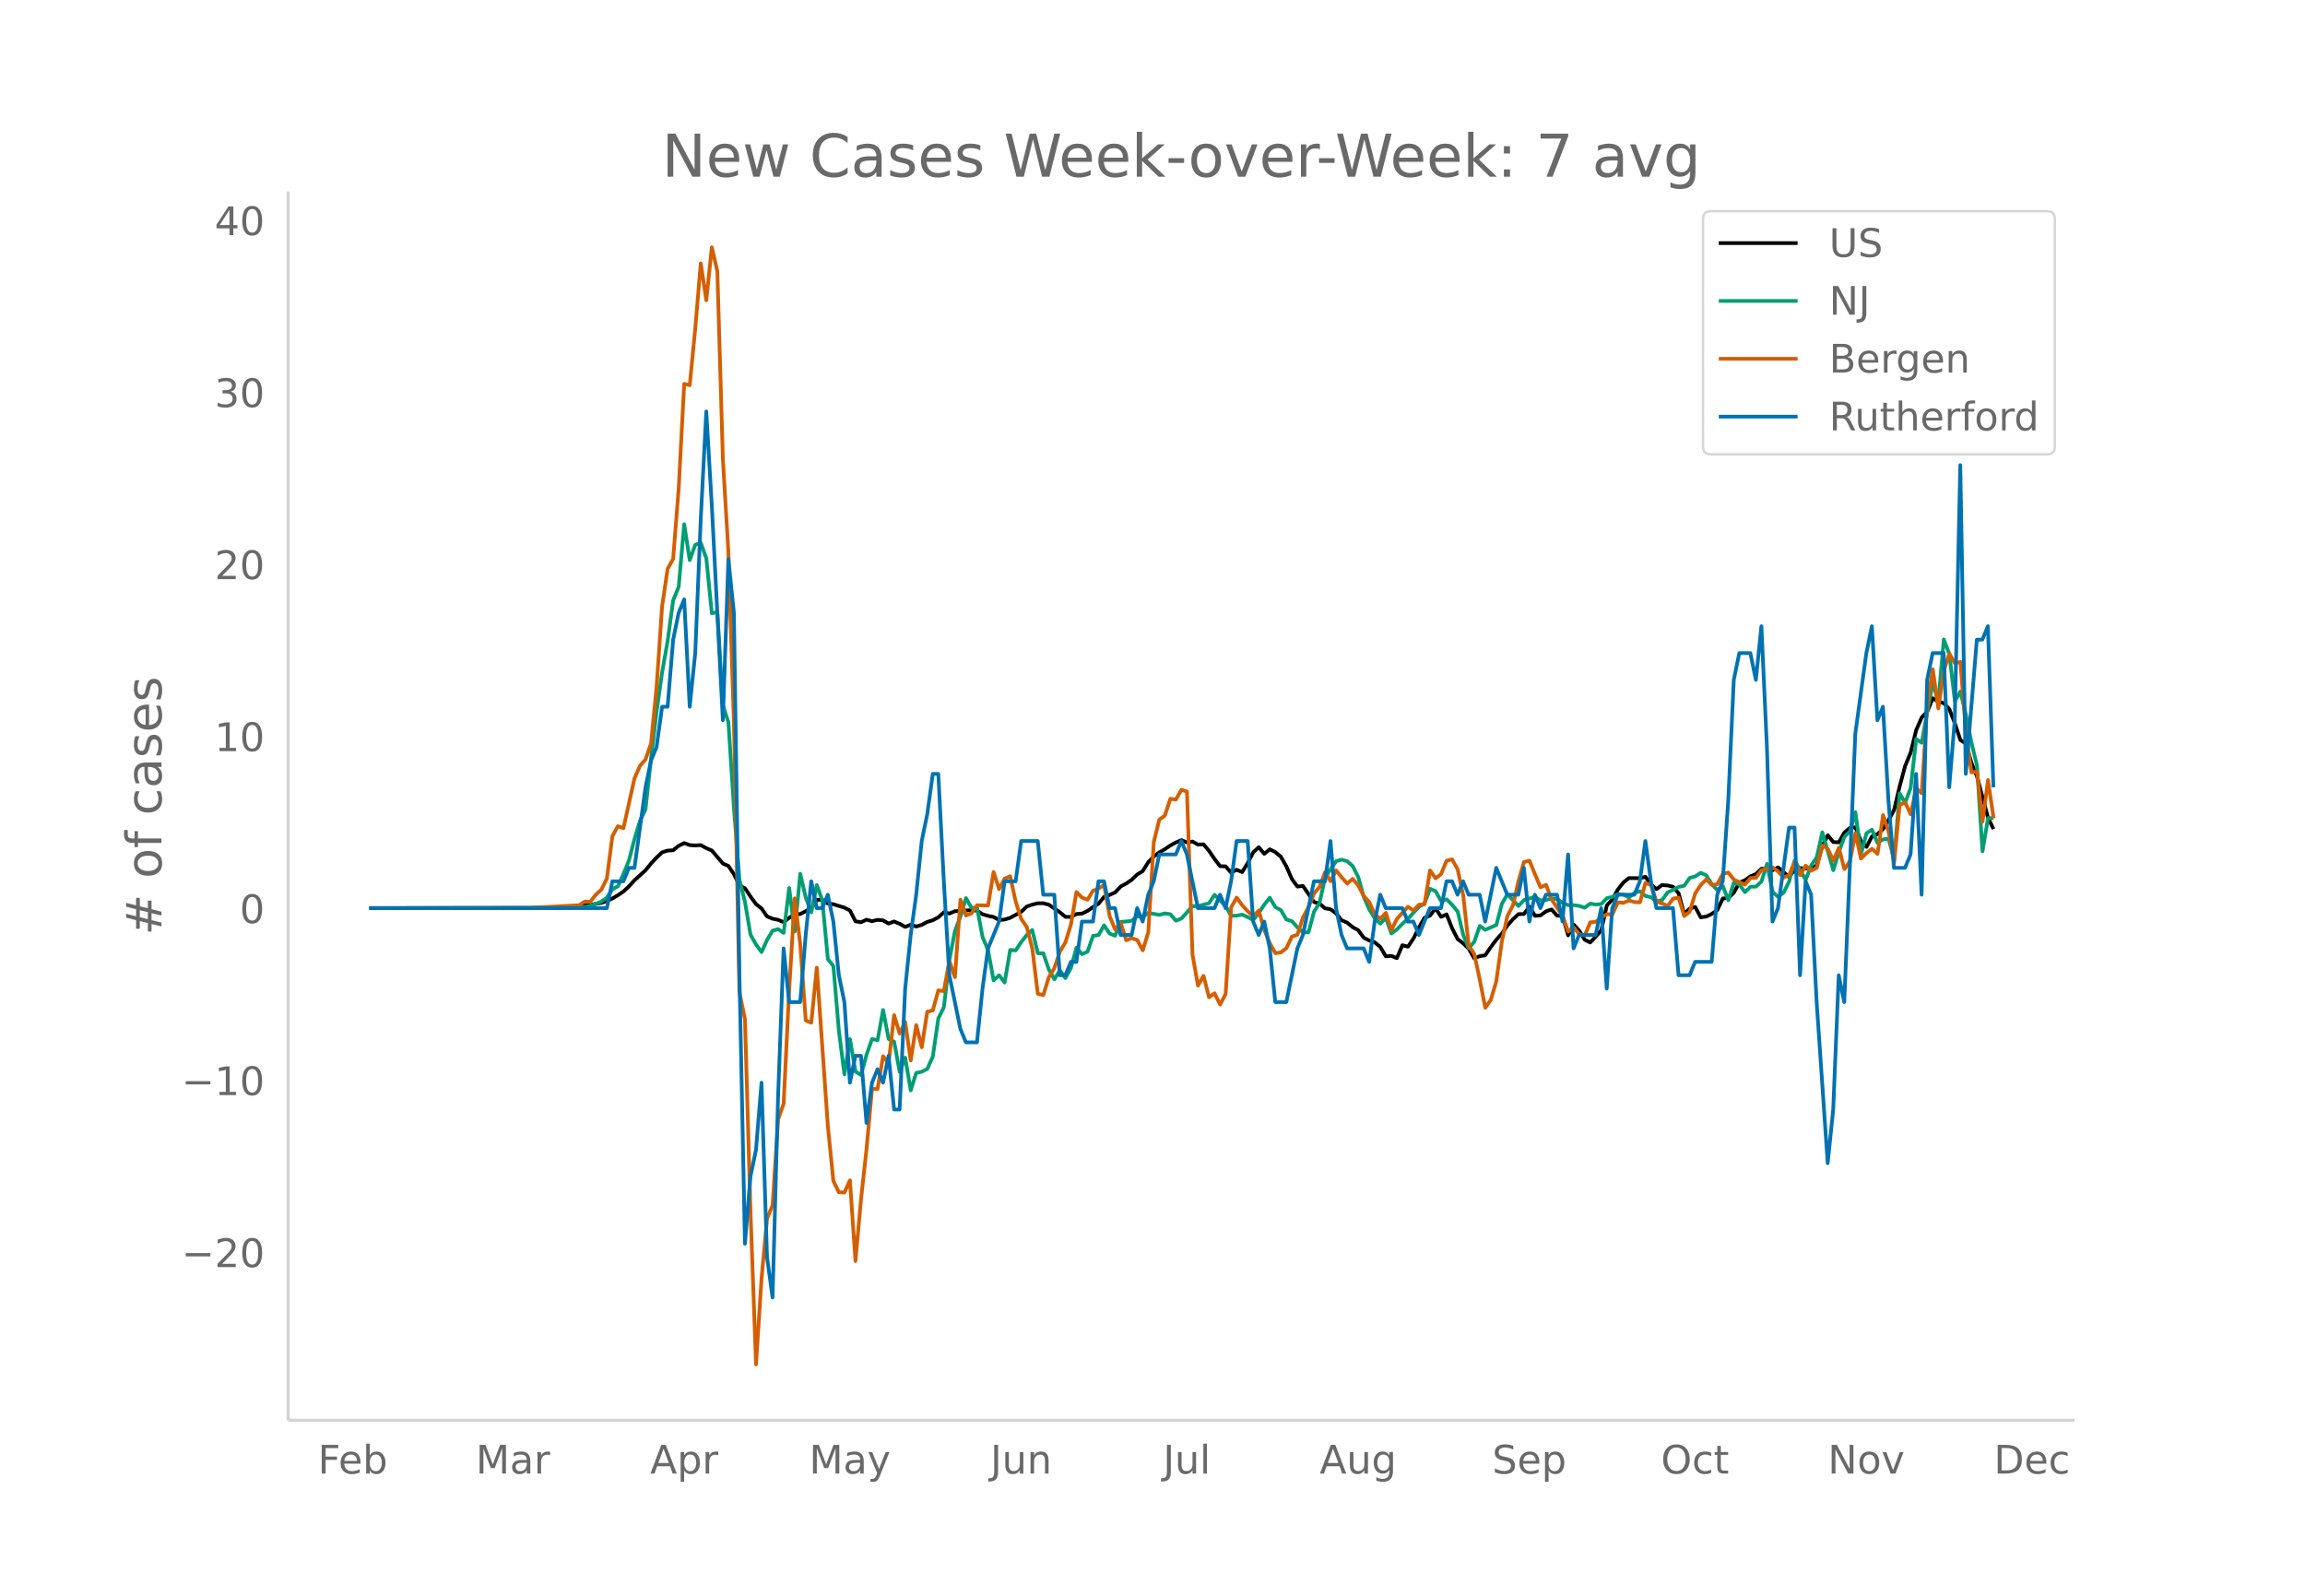 <svg height="864" viewBox="0 0 936 648" width="1248" xmlns="http://www.w3.org/2000/svg" xmlns:xlink="http://www.w3.org/1999/xlink"><defs><style>*{stroke-linecap:butt;stroke-linejoin:round}</style></defs><g id="figure_1"><path d="M0 648h936V0H0z" fill="#fff" id="patch_1"/><g id="axes_1"><path d="M117 576.72h725.4V77.76H117z" fill="none" id="patch_2"/><path clip-path="url(#p90e3940e38)" d="M149.973 368.768l65.048-.085 11.215-.196 6.73-.346 6.728-.685 4.487-.836 2.243-.757 2.243-1.006 2.243-1.322 2.243-1.514 2.243-2.124 2.243-2.432 4.486-4.066 2.243-2.753 2.243-2.42 2.243-2.117 2.243-.697 2.243-.146 2.243-1.796 2.243-1.124 2.243.823 2.243.15 2.243-.144 2.243 1.242 2.243.95 4.486 5.273 2.244.983 2.243 3.354 2.243 4.573 2.243 1.162 2.243 3.33 2.243 3.085 2.243 1.771 2.243 3.227 2.243.94 2.243.452 2.243.942 2.243-1.747 2.243-1.447 2.243-.097 4.486-2.347 2.243-3.37 2.243-.156 2.243 1.589 2.243.301 4.486 1.384 2.243 1.15 2.243 4.39 2.244.394 2.243-1.036 2.243.609 2.243-.552 2.243.233 2.243 1.262 2.243-.84 2.243.954 2.243 1.247 2.243-.883 2.243.74 2.243-.682 2.243-1.186 2.243-.687 2.243-1.19 2.243-2.052 2.243.526 2.243-.957 6.73-.424 2.242.166 2.243 1.48 2.244.674 2.243.449 2.243 1.25 2.243-.201 2.243-.7 4.486-2.42 2.243-2.153 2.243-.786 2.243-.55 2.243-.02 2.243.593 4.486 3.06 2.243 1.88 2.243.053 2.243-1.205 2.243-.168 2.243-1.083 2.243-1.547 2.243-1.385 2.243-2.773 2.243-.792 2.243-1.013 2.244-2.382 2.243-1.221 2.243-1.52 2.243-2.159 2.243-1.368 2.243-3.626 2.243-2.303 2.243-1.688 2.243-1.289 2.243-1.51 2.243-1.235 2.243-.951 2.243.946 2.243-.375 2.243 1.25 2.243-.094 2.243 2.628 2.243 3.301 2.243 2.929 2.243.078 2.243 2.546 2.243-1.164 2.243.934 2.244-3.64 2.243-4.37 2.243-2.092 2.243 2.691 2.243-1.834 2.243 1.138 2.243 1.849 2.243 3.97 2.243 5.1 2.243 3.07 2.243-.255 4.486 6.524 2.243.653 2.243 1.927 2.243.382 2.243 1.681 2.243 2.775 2.243.973 2.243 1.814 2.243 1.24 2.243 3.045 2.243 1.138 2.243.769 2.244 1.847 2.243 3.825 2.243-.193 2.243.923 2.243-5.246 2.243.59 2.243-3.279 2.243-4.532 2.243-3.898 2.243-.896 2.243-3.006 2.243 3.488 2.243-.995 2.243 5.64 2.243 4.39 2.243 1.738 2.243 2.175 2.243 3.894 2.243-.86 2.243-.356 2.243-3.354 2.243-2.966 2.243-2.46 2.244-3.291 2.243-2.533 2.243-2.115 2.243-.056 2.243-2.962 2.243 3.695 2.243-.155 2.243-1.658 2.243-.77 2.243 2.531 2.243.047 2.243 7.942 2.243-4.366 2.243 2.436 2.243 3.711 2.243 1.111 2.243-2.357 2.243-2.617 2.243-10.049 2.243-2.428 2.243-4.042 2.243-2.856 2.243-1.799 4.487.048 2.243-.548 2.243 3.17 2.243 1.803 2.243-1.633 2.243.165 2.243.519 2.243 2.667 2.243 8.392 2.243-2.194 2.243-.669 2.243 4.217 2.243-.315 2.243-1.069 2.243-1.56 2.243-4.714 2.243-.157 2.243-2.233 2.243-4.097 2.243-.896 2.243-1.605 2.243-.917 2.243-2.188 2.244.217 2.243.432 2.243-1.186 4.486 3.9 2.243-2.912 2.243-.693 2.243.21 2.243-.384 2.243-.802 2.243-7.917 2.243-4.437 2.243 2.752 2.243.127 2.243-3.94 2.243-1.956 2.243-.248 2.243 5.671 2.243 2.327 2.243-4.288 2.243-.926 2.243-2.056 2.243-3.595 2.244-4.14 2.243-9.524 2.243-8.353 2.243-5.43 2.243-9.103 2.243-5.15 2.243-2.386 2.243-5.421 2.243 1.308 2.243.693 2.243 2.416 2.243 5.77 2.243 6.787 2.243 1.438 2.243 7.8 2.243 5.518 4.486 16.744 2.243 4.636h0" fill="none" stroke="#000" stroke-linecap="round" stroke-width="1.5" id="line2d_1"/><path clip-path="url(#p90e3940e38)" d="M149.973 368.768l74.02-.067 8.972-.247 2.243-.225 2.243.067 2.243-.494 2.243-.786 2.244-.91 2.243-1.595 2.243-3.415 2.243-1.213 2.243-4.943 2.243-5.538 2.243-8.706 2.243-7.38 2.243-4.673 2.243-20.782 2.243-18.794 2.243-16.007 2.243-12.761 2.243-16.514 2.243-5.47 2.243-25.444 2.243 14.581 2.243-6.234 2.243-.764 2.243 6.245 2.243 22.299 2.243-.416 2.243 37.857 2.244 6.807 2.243 34.824 2.243 29.162 2.243 8.998 2.243 13.322 2.243 3.954 2.243 3.112 2.243-4.965 2.243-3.74 2.243-.63 2.243 1.528 2.243-18.22 2.243 17.67 2.243-23.445 2.243 9.661 2.243 5.976 2.243-11.053 2.243 6.156 2.243 23.882 2.243 2.853 2.243 26.309 2.243 17.67 2.243-14.312 2.243 13.188 2.244 1.37 2.243-8.2 2.243-6.391 2.243.46 2.243-12.278 2.243 11.795 2.243 1.079 2.243 12.267 2.243-5.763 2.243 13.278 2.243-7.089 2.243-.471 2.243-1.135 2.243-5.044 2.243-15.48 2.243-4.538 2.243-19.119 2.243-11.784 2.243-5.953 2.243-7.46 2.243 3.955 2.243-.079 2.243 11.896 2.244 5.37 2.243 12.255 2.243-2.078 2.243 2.966 2.243-13.233 2.243.202 2.243-3.392 2.243-2.887 2.243-2.034 2.243 9.425 2.243.056 2.243 6.583 2.243 3.966 2.243-3.651 2.243 3.179 2.243-4.134 2.243-8.234 2.243 2.64 2.243-1.023 2.243-6.414 2.243-.326 2.243-3.954 2.243 3.37 2.243.832 2.244-5.606 2.243-.146 2.243-.303 2.243-1.82 2.243.314 2.243-1.73 4.486.854 2.243-.606 2.243.348 2.243 2.628 2.243-.898 4.486-5.01 2.243.01 4.486-1.235 2.243-3.392 4.486 4.572 2.243 3.943 2.243-.045 2.243-.427 2.244 1.01 2.243 1.17 2.243-2.854 2.243-3.393 2.243-2.797 2.243 3.82 2.243 1.213 2.243 3.82 2.243.662 2.243 2.539 2.243 1.977 2.243.033 2.243-8.38 2.243-3.572 2.243-10.177 2.243-3.516 2.243-3.258 2.243-.63 2.243.641 2.243 1.977 2.243 4.426 2.243 8.088 2.243 5.1 2.243 3.561 2.244 2.202 2.243-2.337 2.243 6.314 2.243-1.607 2.243-2.325 2.243-2.01 4.486-4.887 2.243-1.259 2.243-6.066 2.243 1 2.243 3.977 2.243-.674 2.243 2.258 2.243 2.696 2.243 9.413 2.243 5.505 2.243-2.595 2.243-6.47 2.243 1.583 4.486-1.954 2.243-8.571 2.244-3.91 4.486 4.752 2.243-2.37 4.486-1.36 2.243 1.528 2.243-.258 2.243-.517 2.243.146 2.243 1.584 2.243.91 2.243.023 2.243.28 2.243.742 2.243-1.663 2.243.382 2.243-.213 2.243-2.382 2.243-.528 2.243-1.112 2.243.135 2.243 1.258 2.243-1.91 2.244-.629 2.243 1.899 2.243.505 2.243 1.685 2.243-.539 2.243-3.112 2.243-1 2.243-1.224 2.243-.45 2.243-3.19 2.243-.617 2.243-1.472 2.243 1.034 2.243 3.56 2.243 2.416 2.243-1.607 2.243 5.707 2.243-7.122 2.243.753 2.243 3.145 2.243-2.213 2.243-.067 2.243-2.09 2.244-7.122 2.243 11.357 2.243 2.022 2.243-1.718 2.243-4.483 2.243-8.593 2.243 4.033 2.243 3.797 2.243-5.82 2.243-3.257 2.243-10.166 4.486 15.378 2.243-7.403 2.243-6.11 2.243-2.213 2.243-7.819 2.243 17.086 2.243-8.537 2.243-1.438 2.243 5.37 2.243-1.461 2.243-.27 2.244 8.38 2.243-26.791 2.243 3.864 2.243-6.043 2.243-19.861 2.243 1.494 2.243-12.548 2.243-11.806 2.243 7.729 2.243-25.332 2.243 5.943 2.243 19.096 2.243-3.875 2.243 9.414 2.243 11.312 2.243 9.38 2.243 34.767 2.243-13.491h2.243" fill="none" stroke="#009e73" stroke-linecap="round" stroke-width="1.5" id="line2d_2"/><path clip-path="url(#p90e3940e38)" d="M149.973 368.768l65.048-.107 20.187-1.07 2.243-1.499 2.243.108 2.243-2.89 2.244-2.034 2.243-4.495 2.243-17.232 2.243-4.068 2.243.857 4.486-20.23 2.243-5.137 2.243-2.569 2.243-6.528 2.243-22.798 2.243-32.859 2.243-15.198 2.243-4.068 2.243-28.47 2.243-42.599 2.243.536 2.243-22.905 2.243-26.544 2.243 14.984 2.243-21.513 2.243 9.74 2.243 76.1 2.244 37.889 2.243 69.57 2.243 109.28 2.243 10.81 2.243 78.026 2.243 62.185 2.243-34.785 2.243-24.403 2.243-5.46 2.243-34.891 2.243-6.315 2.243-46.13 2.243-37.248 2.243 18.517 2.243 31.039 2.243.963 2.243-22.37 4.486 64.22 2.243 22.369 2.243 4.602 2.243.107 2.243-4.923 2.243 32.752 2.244-24.939 2.243-20.443 2.243-24.51h2.243l2.243-13.272 2.243 2.783 2.243-19.48 2.243 7.492 2.243-4.71 2.243 15.628 2.243-14.343 2.243 8.991 2.243-14.45 2.243-.534 2.243-8.135 2.243.321 2.243-12.308 2.243 6.636 2.243-31.468 2.243 6.422 2.243-.856 2.243-3.318 4.487.107 2.243-13.593 2.243 6.957 2.243-4.281 2.243-.964 2.243 10.275 2.243 7.065 2.243 3.21 2.243 8.67 2.243 18.517 2.243.535 2.243-7.278 2.243-3.64 2.243-6.743 2.243-3.746 2.243-7.278 2.243-13.165 2.243 2.248 2.243.856 2.243-3.639 2.243-.856 2.243-1.499 2.243 12.63 2.243 5.459 2.244-2.676 2.243 7.064 2.243-.856 2.243.75 2.243 4.173 2.243-7.278 2.243-36.712 2.243-9.097 2.243-1.606 2.243-6.85 2.243.321 2.243-3.96 2.243.75 2.243 66.145 2.243 12.63 2.243-3.96 2.243 8.669 2.243-1.606 2.243 4.603 2.243-4.281 2.243-35.214 2.243-3.96 2.243 3.104 2.244 2.462 2.243 2.033 2.243-2.354 2.243 7.92 2.243 5.351 2.243 4.068 2.243-.321 2.243-1.713 2.243-4.71 2.243-.749 2.243-7.064 2.243-4.067 2.243-5.673 2.243-2.568 2.243-5.994 2.243 3.639 2.243-4.388 2.243 2.783 2.243 2.568 2.243-1.926 2.243 2.676 2.243 4.28 2.243 2.463 2.243 5.03 2.244 1.713 2.243-2.355 2.243 7.064 2.243-4.602 4.486-4.924 2.243 1.499 2.243-2.355 2.243-.214 2.243-13.7 2.243 3.21 2.243-1.712 2.243-5.458 2.243-.536 2.243 4.068 2.243 10.489 2.243 20.336 2.243 3.532 2.243 10.382 2.243 11.452 2.243-3.21 2.243-7.6 2.243-16.162 2.244-10.275 2.243-4.281 2.243-9.847 2.243-7.813 2.243-.535 2.243 5.565 2.243 5.245 2.243-.964 2.243 5.887 4.486 6.743 2.243 6.315 2.243-1.712 2.243 2.782 2.243.536 2.243-5.352 2.243-.214 2.243-1.713 2.243-1.391 2.243.107 2.243-4.923 2.243.214 2.243-.964 2.243.643 2.244.107 2.243-7.92 2.243.855 2.243 6.85 2.243.643 2.243 1.07 2.243-2.997 2.243-.428 2.243 7.492 2.243-1.712 2.243-7.493 2.243-3.425 2.243-2.247 2.243 2.247 2.243-.32 2.243-4.175 2.243-.535 2.243 2.89 4.486 2.033 2.243-2.675 2.243-.107 2.243-3.211 2.244-.321 2.243-.75 2.243 1.713 2.243 2.462 2.243-.964 2.243-5.458 2.243 5.458 2.243-3.853 2.243 2.034 2.243-1.178 2.243-9.097 2.243 1.391 2.243 4.817 2.243-5.245 2.243 8.67 2.243-3.104 2.243-11.56 2.243 10.382 2.243-2.247 2.243-1.713 2.243 2.034 2.243-15.734 2.243 6.743 2.244 12.523 2.243-23.44 2.243-.963 2.243 4.816 2.243-10.49 2.243 1.927 2.243-35.855 2.243-14.45 2.243 15.841 2.243-15.198 2.243-6.957 2.243 3.853 2.243-.535 2.243 28.791 2.243 16.055 2.243-.321 2.243 20.336 2.243-16.911 2.243 15.52h0" fill="none" stroke="#d55e00" stroke-linecap="round" stroke-width="1.5" id="line2d_3"/><path clip-path="url(#p90e3940e38)" d="M149.973 368.768h96.45l2.244-10.902h4.486l2.243-5.452h2.243l4.486-32.707 2.243-10.903 2.243-5.451 2.243-16.354h2.243l2.243-27.257 2.243-10.902 2.243-5.452 2.243 43.61 2.243-21.804 2.243-54.513 2.243-43.61 2.243 38.158 4.486 87.221 2.244-65.415 2.243 21.805 2.243 147.185L302.5 505.05l2.243-27.257 2.243-10.902 2.243-27.257 2.243 70.867 2.243 16.354 2.243-81.77 2.243-59.964 2.243 21.805h4.486l2.243-27.256 2.243-21.805 2.243 10.902h2.243l2.243-5.451 2.243 10.903 2.243 21.805 2.243 10.902 2.243 32.708 2.243-10.902h2.244l2.243 27.256 2.243-16.354 2.243-5.451 2.243 5.451 2.243-10.902 2.243 21.805h2.243l2.243-49.062 2.243-21.805 2.243-16.354 2.243-21.805 2.243-10.903 2.243-16.354h2.243l2.243 43.61 2.243 38.16 4.486 21.805 2.243 5.451h4.486l2.243-21.805 2.244-16.354 4.486-10.902 2.243-16.354h4.486l2.243-16.354h6.729l2.243 21.805h4.486l2.243 32.708h2.243l2.243-5.452h2.243l2.243-16.353h4.486l2.243-16.354h2.243l2.243 10.902h2.243l2.244 10.903h4.486l2.243-10.903 2.243 5.452 2.243-10.903 2.243-5.451 2.243-10.903h6.729l2.243-5.451 2.243 5.451 4.486 21.805h6.73l2.242-5.451 2.243 5.451 2.243-10.902 2.243-16.354h4.487l2.243 32.708 2.243 5.45 2.243-5.45 2.243 10.902 2.243 21.805h4.486l4.486-21.805 2.243-5.451 4.486-21.805h4.486l2.243-16.354 2.243 27.256 2.243 10.903 2.243 5.451h6.73l2.242 5.451 2.243-16.353 2.244-10.903 2.243 5.451h6.729l2.243 5.452h2.243l2.243 5.45 4.486-10.902h4.486l2.243-10.902h2.243l2.243 5.451 2.243-5.451 2.243 5.451h4.486l2.243 10.903 4.486-21.806 4.487 10.903h4.486l2.243-10.903 2.243 21.806 2.243-10.903 2.243 5.451 2.243-5.451h4.486l2.243 10.903 2.243-27.257 2.243 38.16 2.243-5.452h6.73l2.242-10.903 2.243 32.708 2.243-32.708 2.243-5.451h6.73l2.243-5.451 2.243-16.354 2.243 16.354 2.243 10.902h6.729l2.243 27.257h4.486l2.243-5.452h6.73l2.242-27.256 2.243-5.451 2.243-32.708 2.243-49.062 2.243-10.902h4.486l2.243 10.902 2.243-21.805 2.244 49.062 2.243 70.867 2.243-5.452 4.486-32.708h2.243l2.243 59.965 2.243-38.16 2.243 5.452 2.243 43.61 4.486 65.416 2.243-21.805 2.243-54.513 2.243 10.902 4.486-109.026 4.486-32.707 2.243-10.903 2.243 38.16 2.243-5.452 2.243 38.159 2.244 27.256h4.486l2.243-5.45 2.243-32.709 2.243 49.062 2.243-87.22 2.243-10.903h4.486l2.243 54.513 2.243-27.257 2.243-103.575 2.243 125.38 4.486-54.513h2.243l2.243-5.451 2.243 65.416h0" fill="none" stroke="#0072b2" stroke-linecap="round" stroke-width="1.5" id="line2d_4"/><path d="M117 576.72V77.76" fill="none" stroke="#d3d3d3" stroke-linecap="square" stroke-width="1.25" id="patch_3"/><path d="M117 576.72h725.4" fill="none" stroke="#d3d3d3" stroke-linecap="square" stroke-width="1.25" id="patch_4"/><g id="matplotlib.axis_1"><g id="xtick_1"><g transform="matrix(.16 0 0 -.16 129.081 598.378)" fill="#696969" id="text_1"><defs><path d="M9.813 72.906h41.89v-8.312H19.672V43.109h28.906v-8.297H19.672V0h-9.86z" id="DejaVuSans-70"/><path d="M56.203 29.594v-4.39H14.891q.593-9.282 5.593-14.142 5-4.859 13.938-4.859 5.172 0 10.031 1.266 4.86 1.265 9.656 3.812v-8.5Q49.266.734 44.187-.344 39.11-1.422 33.892-1.422q-13.094 0-20.735 7.61-7.64 7.625-7.64 20.625 0 13.421 7.25 21.296Q20.016 56 32.328 56q11.031 0 17.453-7.11 6.422-7.093 6.422-19.296zm-8.984 2.64q-.094 7.36-4.125 11.75-4.032 4.407-10.672 4.407-7.516 0-12.031-4.25-4.516-4.25-5.203-11.97z" id="DejaVuSans-101"/><path d="M48.688 27.297q0 9.906-4.079 15.547-4.078 5.64-11.203 5.64-7.14 0-11.218-5.64-4.079-5.64-4.079-15.547 0-9.906 4.078-15.547 4.079-5.64 11.22-5.64 7.124 0 11.202 5.64t4.078 15.547zM18.108 46.39q2.844 4.875 7.157 7.234Q29.594 56 35.594 56q9.968 0 16.187-7.906 6.235-7.907 6.235-20.797T51.78 6.484q-6.218-7.906-16.187-7.906-6 0-10.328 2.375-4.313 2.375-7.157 7.25V0H9.08v75.984h9.03z" id="DejaVuSans-98"/></defs><use xlink:href="#DejaVuSans-70"/><use x="52.02" xlink:href="#DejaVuSans-101"/><use x="113.543" xlink:href="#DejaVuSans-98"/></g></g><g id="xtick_2"><g transform="matrix(.16 0 0 -.16 193.198 598.378)" fill="#696969" id="text_2"><defs><path d="M9.813 72.906h14.703l18.593-49.61 18.703 49.61h14.704V0H66.89v64.016l-18.797-50h-9.907l-18.796 50V0H9.813z" id="DejaVuSans-77"/><path d="M34.281 27.484q-10.89 0-15.093-2.484-4.204-2.484-4.204-8.5 0-4.781 3.157-7.594 3.156-2.797 8.562-2.797 7.485 0 12 5.297 4.516 5.297 4.516 14.078v2zm17.922 3.72V0H43.22v8.297Q40.14 3.328 35.547.953q-4.594-2.375-11.234-2.375-8.391 0-13.36 4.719Q6 8.016 6 15.922q0 9.219 6.172 13.906 6.187 4.688 18.437 4.688h12.61v.89q0 6.203-4.078 9.594-4.078 3.39-11.453 3.39-4.688 0-9.141-1.124-4.438-1.125-8.531-3.375v8.312q4.921 1.906 9.562 2.844 4.64.953 9.031.953 11.875 0 17.735-6.156 5.86-6.14 5.86-18.64z" id="DejaVuSans-97"/><path d="M41.11 46.297q-1.516.875-3.297 1.281Q36.03 48 33.89 48q-7.625 0-11.703-4.953-4.079-4.953-4.079-14.234V0H9.08v54.688h9.03v-8.5q2.844 4.984 7.375 7.39Q30.031 56 36.531 56q.922 0 2.047-.125 1.125-.11 2.484-.36z" id="DejaVuSans-114"/></defs><use xlink:href="#DejaVuSans-77"/><use x="86.279" xlink:href="#DejaVuSans-97"/><use x="147.559" xlink:href="#DejaVuSans-114"/></g></g><g id="xtick_3"><g transform="matrix(.16 0 0 -.16 263.986 598.378)" fill="#696969" id="text_3"><defs><path d="M34.188 63.188L20.797 26.906h26.812zm-5.579 9.718h11.188L67.578 0h-10.25l-6.64 18.703h-32.86L11.188 0H.78z" id="DejaVuSans-65"/><path d="M18.11 8.203v-29H9.077v75.484h9.031v-8.296q2.844 4.875 7.157 7.234Q29.594 56 35.594 56q9.968 0 16.187-7.906 6.235-7.907 6.235-20.797T51.78 6.484q-6.218-7.906-16.187-7.906-6 0-10.328 2.375-4.313 2.375-7.157 7.25zm30.578 19.094q0 9.906-4.079 15.547-4.078 5.64-11.203 5.64-7.14 0-11.218-5.64-4.079-5.64-4.079-15.547 0-9.906 4.078-15.547 4.079-5.64 11.22-5.64 7.124 0 11.202 5.64t4.078 15.547z" id="DejaVuSans-112"/></defs><use xlink:href="#DejaVuSans-65"/><use x="68.408" xlink:href="#DejaVuSans-112"/><use x="131.885" xlink:href="#DejaVuSans-114"/></g></g><g id="xtick_4"><g transform="matrix(.16 0 0 -.16 328.577 598.378)" fill="#696969" id="text_4"><defs><path d="M32.172-5.078q-3.797-9.766-7.422-12.735-3.61-2.984-9.656-2.984H7.906v7.516h5.282q3.703 0 5.75 1.765Q21-9.766 23.483-3.219l1.61 4.094-22.11 53.813H12.5l17.094-42.766 17.093 42.766h9.516z" id="DejaVuSans-121"/></defs><use xlink:href="#DejaVuSans-77"/><use x="86.279" xlink:href="#DejaVuSans-97"/><use x="147.559" xlink:href="#DejaVuSans-121"/></g></g><g id="xtick_5"><g transform="matrix(.16 0 0 -.16 402.152 598.378)" fill="#696969" id="text_5"><defs><path d="M9.813 72.906h9.859V5.078q0-13.187-5-19.14-5-5.954-16.094-5.954h-3.75v8.297h3.078q6.531 0 9.219 3.672Q9.813-4.39 9.813 5.078z" id="DejaVuSans-74"/><path d="M8.5 21.578v33.11h8.984V21.922q0-7.766 3.016-11.656 3.031-3.875 9.094-3.875 7.265 0 11.484 4.64 4.234 4.64 4.234 12.656v31h8.985V0h-8.984v8.406Q42.047 3.422 37.718 1q-4.313-2.422-10.032-2.422-9.421 0-14.312 5.86Q8.5 10.296 8.5 21.578zM31.11 56z" id="DejaVuSans-117"/><path d="M54.89 33.016V0h-8.984v32.719q0 7.765-3.031 11.61-3.031 3.858-9.078 3.858-7.281 0-11.484-4.64-4.204-4.625-4.204-12.64V0H9.08v54.688h9.03v-8.5q3.235 4.937 7.594 7.374Q30.078 56 35.797 56q9.422 0 14.25-5.828 4.844-5.828 4.844-17.156z" id="DejaVuSans-110"/></defs><use xlink:href="#DejaVuSans-74"/><use x="29.492" xlink:href="#DejaVuSans-117"/><use x="92.871" xlink:href="#DejaVuSans-110"/></g></g><g id="xtick_6"><g transform="matrix(.16 0 0 -.16 472.29 598.378)" fill="#696969" id="text_6"><defs><path d="M9.422 75.984h8.984V0H9.422z" id="DejaVuSans-108"/></defs><use xlink:href="#DejaVuSans-74"/><use x="29.492" xlink:href="#DejaVuSans-117"/><use x="92.871" xlink:href="#DejaVuSans-108"/></g></g><g id="xtick_7"><g transform="matrix(.16 0 0 -.16 535.856 598.378)" fill="#696969" id="text_7"><defs><path d="M45.406 27.984q0 9.766-4.031 15.125-4.016 5.375-11.297 5.375-7.219 0-11.25-5.375-4.031-5.359-4.031-15.125 0-9.718 4.031-15.093t11.25-5.375q7.281 0 11.297 5.375 4.031 5.375 4.031 15.093zm8.985-21.203q0-13.953-6.203-20.765Q42-20.797 29.203-20.797q-4.734 0-8.937.703-4.203.703-8.157 2.172v8.735q3.954-2.141 7.813-3.157 3.86-1.031 7.86-1.031 8.843 0 13.234 4.61 4.39 4.609 4.39 13.937v4.453q-2.781-4.844-7.125-7.234Q33.938 0 27.875 0 17.828 0 11.672 7.656q-6.156 7.672-6.156 20.328 0 12.688 6.156 20.344Q17.828 56 27.875 56q6.063 0 10.406-2.39 4.344-2.391 7.125-7.22v8.297h8.985z" id="DejaVuSans-103"/></defs><use xlink:href="#DejaVuSans-65"/><use x="68.408" xlink:href="#DejaVuSans-117"/><use x="131.787" xlink:href="#DejaVuSans-103"/></g></g><g id="xtick_8"><g transform="matrix(.16 0 0 -.16 605.932 598.378)" fill="#696969" id="text_8"><defs><path d="M53.516 70.516V60.89q-5.61 2.687-10.594 4-4.984 1.328-9.625 1.328-8.047 0-12.422-3.125t-4.375-8.89q0-4.845 2.906-7.313 2.907-2.453 11.016-3.97l5.953-1.218q11.031-2.11 16.281-7.406 5.25-5.297 5.25-14.172 0-10.61-7.11-16.078-7.093-5.469-20.812-5.469-5.172 0-11.015 1.172Q13.14.922 6.89 3.219v10.156q6-3.36 11.765-5.078 5.766-1.703 11.328-1.703 8.438 0 13.032 3.312 4.593 3.328 4.593 9.485 0 5.359-3.297 8.39-3.296 3.032-10.812 4.547L27.484 33.5q-11.03 2.188-15.968 6.875-4.922 4.688-4.922 13.047 0 9.672 6.812 15.234 6.813 5.563 18.766 5.563 5.14 0 10.453-.938 5.328-.922 10.89-2.765z" id="DejaVuSans-83"/></defs><use xlink:href="#DejaVuSans-83"/><use x="63.477" xlink:href="#DejaVuSans-101"/><use x="125" xlink:href="#DejaVuSans-112"/></g></g><g id="xtick_9"><g transform="matrix(.16 0 0 -.16 674.47 598.378)" fill="#696969" id="text_9"><defs><path d="M39.406 66.219q-10.75 0-17.078-8.016-6.312-8-6.312-21.828 0-13.766 6.312-21.781 6.328-8 17.078-8 10.735 0 17.016 8 6.281 8.015 6.281 21.781 0 13.828-6.281 21.828-6.281 8.016-17.016 8.016zm0 8q15.328 0 24.5-10.281 9.188-10.282 9.188-27.563 0-17.234-9.188-27.516-9.172-10.28-24.5-10.28-15.375 0-24.593 10.25-9.204 10.265-9.204 27.546t9.204 27.563q9.218 10.28 24.593 10.28z" id="DejaVuSans-79"/><path d="M48.781 52.594v-8.407q-3.812 2.11-7.64 3.157-3.828 1.047-7.735 1.047-8.75 0-13.593-5.547-4.829-5.532-4.829-15.547 0-10.016 4.829-15.563 4.843-5.53 13.593-5.53 3.907 0 7.735 1.046 3.828 1.047 7.64 3.156V2.094Q45.016.344 40.984-.531q-4.015-.89-8.562-.89-12.36 0-19.64 7.765-7.266 7.765-7.266 20.953 0 13.375 7.343 21.031Q20.22 56 33.016 56q4.14 0 8.093-.86 3.953-.843 7.672-2.546z" id="DejaVuSans-99"/><path d="M18.313 70.219V54.688h18.5v-6.985h-18.5V18.016q0-6.688 1.828-8.594 1.828-1.906 7.453-1.906h9.218V0h-9.218q-10.407 0-14.36 3.875-3.953 3.89-3.953 14.14v29.688H2.687v6.984h6.594V70.22z" id="DejaVuSans-116"/></defs><use xlink:href="#DejaVuSans-79"/><use x="78.711" xlink:href="#DejaVuSans-99"/><use x="133.691" xlink:href="#DejaVuSans-116"/></g></g><g id="xtick_10"><g transform="matrix(.16 0 0 -.16 742.222 598.378)" fill="#696969" id="text_10"><defs><path d="M9.813 72.906h13.28l32.329-60.984v60.984h9.562V0h-13.28L19.39 60.984V0H9.813z" id="DejaVuSans-78"/><path d="M30.61 48.39q-7.22 0-11.422-5.64-4.204-5.64-4.204-15.453 0-9.813 4.172-15.453 4.188-5.64 11.453-5.64 7.188 0 11.375 5.655 4.203 5.672 4.203 15.438 0 9.719-4.203 15.406-4.187 5.688-11.375 5.688zm0 7.61q11.718 0 18.406-7.625 6.703-7.61 6.703-21.078 0-13.422-6.703-21.078-6.688-7.64-18.407-7.64-11.765 0-18.437 7.64-6.656 7.656-6.656 21.078 0 13.469 6.656 21.078Q18.844 56 30.609 56z" id="DejaVuSans-111"/><path d="M2.984 54.688H12.5L29.594 8.797l17.093 45.89h9.516L35.687 0H23.485z" id="DejaVuSans-118"/></defs><use xlink:href="#DejaVuSans-78"/><use x="74.805" xlink:href="#DejaVuSans-111"/><use x="135.986" xlink:href="#DejaVuSans-118"/></g></g><g id="xtick_11"><g transform="matrix(.16 0 0 -.16 809.647 598.378)" fill="#696969" id="text_11"><defs><path d="M19.672 64.797V8.109h11.922q15.093 0 22.093 6.829 7 6.843 7 21.593 0 14.64-7 21.453-7 6.813-22.093 6.813zm-9.86 8.11h20.266q21.188 0 31.094-8.813 9.922-8.813 9.922-27.563 0-18.86-9.969-27.703Q51.172 0 30.078 0H9.813z" id="DejaVuSans-68"/></defs><use xlink:href="#DejaVuSans-68"/><use x="77.002" xlink:href="#DejaVuSans-101"/><use x="138.525" xlink:href="#DejaVuSans-99"/></g></g></g><g id="matplotlib.axis_2"><g id="ytick_1"><g transform="matrix(.16 0 0 -.16 73.733 514.532)" fill="#696969" id="text_12"><defs><path d="M10.594 35.5h62.593v-8.297H10.594z" id="DejaVuSans-8722"/><path d="M19.188 8.297h34.421V0H7.33v8.297q5.609 5.812 15.296 15.594 9.703 9.797 12.188 12.64 4.734 5.313 6.609 9 1.89 3.688 1.89 7.25 0 5.813-4.078 9.469-4.078 3.672-10.625 3.672-4.64 0-9.797-1.61-5.14-1.609-11-4.89v9.969Q13.767 71.78 18.938 73q5.188 1.219 9.485 1.219 11.328 0 18.062-5.672 6.735-5.656 6.735-15.125 0-4.5-1.688-8.531-1.672-4.016-6.125-9.485-1.218-1.422-7.765-8.187-6.532-6.766-18.453-18.922z" id="DejaVuSans-50"/><path d="M31.781 66.406q-7.61 0-11.453-7.5Q16.5 51.422 16.5 36.375q0-14.984 3.828-22.484 3.844-7.5 11.453-7.5 7.672 0 11.5 7.5 3.844 7.5 3.844 22.484 0 15.047-3.844 22.531-3.828 7.5-11.5 7.5zm0 7.813q12.266 0 18.735-9.703 6.468-9.688 6.468-28.141 0-18.406-6.468-28.11-6.47-9.687-18.735-9.687-12.25 0-18.718 9.688-6.47 9.703-6.47 28.109 0 18.453 6.47 28.14Q19.53 74.22 31.78 74.22z" id="DejaVuSans-48"/></defs><use xlink:href="#DejaVuSans-8722"/><use x="83.789" xlink:href="#DejaVuSans-50"/><use x="147.412" xlink:href="#DejaVuSans-48"/></g></g><g id="ytick_2"><g transform="matrix(.16 0 0 -.16 73.733 444.69)" fill="#696969" id="text_13"><defs><path d="M12.406 8.297h16.11v55.625l-17.532-3.516v8.985l17.438 3.515h9.86V8.296H54.39V0H12.406z" id="DejaVuSans-49"/></defs><use xlink:href="#DejaVuSans-8722"/><use x="83.789" xlink:href="#DejaVuSans-49"/><use x="147.412" xlink:href="#DejaVuSans-48"/></g></g><g id="ytick_3"><use xlink:href="#DejaVuSans-48" transform="matrix(.16 0 0 -.16 97.32 374.847)" fill="#696969" id="text_14"/></g><g id="ytick_4"><g transform="matrix(.16 0 0 -.16 87.14 305.004)" fill="#696969" id="text_15"><use xlink:href="#DejaVuSans-49"/><use x="63.623" xlink:href="#DejaVuSans-48"/></g></g><g id="ytick_5"><g transform="matrix(.16 0 0 -.16 87.14 235.162)" fill="#696969" id="text_16"><use xlink:href="#DejaVuSans-50"/><use x="63.623" xlink:href="#DejaVuSans-48"/></g></g><g id="ytick_6"><g transform="matrix(.16 0 0 -.16 87.14 165.32)" fill="#696969" id="text_17"><defs><path d="M40.578 39.313Q47.656 37.797 51.625 33q3.984-4.781 3.984-11.813 0-10.78-7.422-16.703-7.421-5.906-21.093-5.906-4.578 0-9.438.906-4.86.907-10.031 2.72v9.515q4.094-2.39 8.969-3.61 4.89-1.218 10.218-1.218 9.266 0 14.125 3.656 4.86 3.656 4.86 10.64 0 6.454-4.516 10.079-4.515 3.64-12.562 3.64h-8.5v8.11h8.89q7.266 0 11.125 2.906 3.86 2.906 3.86 8.375 0 5.61-3.985 8.61-3.968 3.015-11.39 3.015-4.063 0-8.703-.89-4.641-.876-10.203-2.72v8.782q5.624 1.562 10.53 2.344 4.907.78 9.25.78 11.235 0 17.766-5.109 6.547-5.093 6.547-13.78 0-6.063-3.468-10.235-3.47-4.172-9.86-5.782z" id="DejaVuSans-51"/></defs><use xlink:href="#DejaVuSans-51"/><use x="63.623" xlink:href="#DejaVuSans-48"/></g></g><g id="ytick_7"><g transform="matrix(.16 0 0 -.16 87.14 95.477)" fill="#696969" id="text_18"><defs><path d="M37.797 64.313L12.89 25.39h24.906zm-2.594 8.593H47.61V25.391h10.407v-8.203H47.609V0h-9.812v17.188H4.89v9.515z" id="DejaVuSans-52"/></defs><use xlink:href="#DejaVuSans-52"/><use x="63.623" xlink:href="#DejaVuSans-48"/></g></g><g transform="matrix(0 -.2 -.2 0 65.573 379.813)" fill="#696969" id="text_19"><defs><path d="M51.125 44H36.922l-4.11-16.313h14.313zm-7.328 27.781l-5.078-20.265h14.265L58.11 71.78h7.813L60.89 51.516h15.234V44h-17.14l-4-16.313h15.53V20.22H53.079L48 0h-7.813l5.032 20.219H30.906L25.875 0h-7.86l5.079 20.219H7.719v7.468h17.187L29 44H13.281v7.516h17.625l4.985 20.265z" id="DejaVuSans-35"/><path d="M37.11 75.984V68.5h-8.594q-4.828 0-6.72-1.953-1.874-1.953-1.874-7.031v-4.828h14.797v-6.985H19.922V0H10.89v47.703H2.297v6.984h8.594V58.5q0 9.125 4.25 13.297 4.25 4.187 13.468 4.187z" id="DejaVuSans-102"/><path d="M44.281 53.078v-8.5q-3.797 1.953-7.906 2.922-4.094.984-8.5.984-6.688 0-10.031-2.047-3.344-2.046-3.344-6.156 0-3.125 2.39-4.906 2.391-1.781 9.626-3.39l3.078-.688q9.562-2.047 13.593-5.781 4.032-3.735 4.032-10.422 0-7.625-6.032-12.078-6.03-4.438-16.578-4.438-4.39 0-9.156.86Q10.688.296 5.422 2v9.281q4.984-2.594 9.812-3.89 4.829-1.282 9.579-1.282 6.343 0 9.75 2.172 3.421 2.172 3.421 6.125 0 3.656-2.468 5.61-2.453 1.953-10.813 3.765l-3.125.735q-8.344 1.75-12.062 5.39-3.704 3.64-3.704 9.985 0 7.718 5.47 11.906Q16.75 56 26.811 56q4.97 0 9.36-.734 4.406-.72 8.11-2.188z" id="DejaVuSans-115"/></defs><use xlink:href="#DejaVuSans-35"/><use x="83.789" xlink:href="#DejaVuSans-32"/><use x="115.576" xlink:href="#DejaVuSans-111"/><use x="176.758" xlink:href="#DejaVuSans-102"/><use x="211.963" xlink:href="#DejaVuSans-32"/><use x="243.75" xlink:href="#DejaVuSans-99"/><use x="298.73" xlink:href="#DejaVuSans-97"/><use x="360.01" xlink:href="#DejaVuSans-115"/><use x="412.109" xlink:href="#DejaVuSans-101"/><use x="473.633" xlink:href="#DejaVuSans-115"/></g></g><g transform="matrix(.24 0 0 -.24 268.746 71.76)" fill="#696969" id="text_20"><defs><path d="M4.203 54.688h8.985l11.234-42.672 11.172 42.672h10.593l11.235-42.672 11.187 42.672h8.985L63.28 0H52.688L40.922 44.828 29.109 0H18.5z" id="DejaVuSans-119"/><path d="M64.406 67.281v-10.39q-4.984 4.64-10.625 6.922-5.64 2.296-11.984 2.296-12.5 0-19.14-7.64-6.641-7.64-6.641-22.094 0-14.406 6.64-22.047 6.64-7.64 19.14-7.64 6.345 0 11.985 2.296 5.64 2.297 10.625 6.938V5.609Q59.234 2.094 53.437.33q-5.78-1.75-12.218-1.75-16.563 0-26.094 10.124-9.516 10.14-9.516 27.672 0 17.578 9.516 27.703 9.531 10.14 26.094 10.14 6.531 0 12.312-1.734 5.797-1.734 10.875-5.203z" id="DejaVuSans-67"/><path d="M3.328 72.906h9.953L28.61 11.281l15.282 61.625h11.093l15.328-61.625 15.282 61.625h10.015L77.297 0H64.89L49.516 63.281 33.984 0H21.578z" id="DejaVuSans-87"/><path d="M9.078 75.984h9.031V31.11l26.813 23.578H56.39l-29-25.578L57.625 0H45.906L18.11 26.703V0H9.08z" id="DejaVuSans-107"/><path d="M4.89 31.39h26.313v-8H4.891z" id="DejaVuSans-45"/><path d="M11.719 12.406h10.297V0H11.719zm0 39.297h10.297v-12.39H11.719z" id="DejaVuSans-58"/><path d="M8.203 72.906h46.875v-4.203L28.61 0H18.312L43.22 64.594H8.203z" id="DejaVuSans-55"/></defs><use xlink:href="#DejaVuSans-78"/><use x="74.805" xlink:href="#DejaVuSans-101"/><use x="136.328" xlink:href="#DejaVuSans-119"/><use x="218.115" xlink:href="#DejaVuSans-32"/><use x="249.902" xlink:href="#DejaVuSans-67"/><use x="319.727" xlink:href="#DejaVuSans-97"/><use x="381.006" xlink:href="#DejaVuSans-115"/><use x="433.105" xlink:href="#DejaVuSans-101"/><use x="494.629" xlink:href="#DejaVuSans-115"/><use x="546.729" xlink:href="#DejaVuSans-32"/><use x="578.516" xlink:href="#DejaVuSans-87"/><use x="671.518" xlink:href="#DejaVuSans-101"/><use x="733.041" xlink:href="#DejaVuSans-101"/><use x="794.564" xlink:href="#DejaVuSans-107"/><use x="852.475" xlink:href="#DejaVuSans-45"/><use x="890.434" xlink:href="#DejaVuSans-111"/><use x="951.615" xlink:href="#DejaVuSans-118"/><use x="1010.795" xlink:href="#DejaVuSans-101"/><use x="1072.318" xlink:href="#DejaVuSans-114"/><use x="1107.057" xlink:href="#DejaVuSans-45"/><use x="1139.141" xlink:href="#DejaVuSans-87"/><use x="1232.143" xlink:href="#DejaVuSans-101"/><use x="1293.666" xlink:href="#DejaVuSans-101"/><use x="1355.189" xlink:href="#DejaVuSans-107"/><use x="1413.1" xlink:href="#DejaVuSans-58"/><use x="1446.791" xlink:href="#DejaVuSans-32"/><use x="1478.578" xlink:href="#DejaVuSans-55"/><use x="1542.201" xlink:href="#DejaVuSans-32"/><use x="1573.988" xlink:href="#DejaVuSans-97"/><use x="1635.268" xlink:href="#DejaVuSans-118"/><use x="1694.447" xlink:href="#DejaVuSans-103"/></g><g id="legend_1"><path d="M694.75 184.5H831.2q3.2 0 3.2-3.2V88.96q0-3.2-3.2-3.2H694.75q-3.2 0-3.2 3.2v92.34q0 3.2 3.2 3.2z" fill="none" opacity=".8" stroke="#ccc" id="patch_5"/><path d="M697.95 98.718h32" fill="none" stroke="#000" stroke-linecap="round" stroke-width="1.5" id="line2d_5"/><g transform="matrix(.16 0 0 -.16 742.75 104.317)" fill="#696969" id="text_21"><defs><path d="M8.688 72.906h9.921V28.61q0-11.718 4.235-16.875 4.25-5.14 13.781-5.14 9.469 0 13.719 5.14 4.25 5.157 4.25 16.875v44.297H64.5V27.391q0-14.25-7.063-21.532-7.046-7.28-20.812-7.28-13.828 0-20.89 7.28-7.047 7.282-7.047 21.532z" id="DejaVuSans-85"/></defs><use xlink:href="#DejaVuSans-85"/><use x="73.193" xlink:href="#DejaVuSans-83"/></g><path d="M697.95 122.203h32" fill="none" stroke="#009e73" stroke-linecap="round" stroke-width="1.5" id="line2d_7"/><g transform="matrix(.16 0 0 -.16 742.75 127.802)" fill="#696969" id="text_22"><use xlink:href="#DejaVuSans-78"/><use x="74.805" xlink:href="#DejaVuSans-74"/></g><path d="M697.95 145.688h32" fill="none" stroke="#d55e00" stroke-linecap="round" stroke-width="1.5" id="line2d_9"/><g transform="matrix(.16 0 0 -.16 742.75 151.287)" fill="#696969" id="text_23"><defs><path d="M19.672 34.813V8.108H35.5q7.953 0 11.781 3.297 3.844 3.297 3.844 10.078 0 6.844-3.844 10.078-3.828 3.25-11.781 3.25zm0 29.984V42.828h14.61q7.218 0 10.75 2.703 3.546 2.719 3.546 8.282 0 5.515-3.547 8.25-3.531 2.734-10.75 2.734zm-9.86 8.11h25.204q11.28 0 17.375-4.688Q58.5 63.53 58.5 54.89q0-6.703-3.125-10.657-3.125-3.953-9.188-4.922 7.282-1.562 11.313-6.53 4.031-4.954 4.031-12.376 0-9.765-6.64-15.093Q48.25 0 35.984 0H9.812z" id="DejaVuSans-66"/></defs><use xlink:href="#DejaVuSans-66"/><use x="68.604" xlink:href="#DejaVuSans-101"/><use x="130.127" xlink:href="#DejaVuSans-114"/><use x="169.49" xlink:href="#DejaVuSans-103"/><use x="232.967" xlink:href="#DejaVuSans-101"/><use x="294.49" xlink:href="#DejaVuSans-110"/></g><path d="M697.95 169.173h32" fill="none" stroke="#0072b2" stroke-linecap="round" stroke-width="1.5" id="line2d_11"/><g transform="matrix(.16 0 0 -.16 742.75 174.773)" fill="#696969" id="text_24"><defs><path d="M44.39 34.188q3.172-1.079 6.172-4.594 3-3.516 6.032-9.672L66.609 0H56l-9.313 18.703q-3.624 7.328-7.015 9.719-3.39 2.39-9.25 2.39h-10.75V0h-9.86v72.906h22.266q12.5 0 18.656-5.234 6.157-5.219 6.157-15.766 0-6.89-3.203-11.437-3.204-4.532-9.297-6.282zM19.673 64.797V38.922h12.406q7.125 0 10.766 3.297 3.64 3.297 3.64 9.687 0 6.39-3.64 9.64-3.64 3.25-10.766 3.25z" id="DejaVuSans-82"/><path d="M54.89 33.016V0h-8.984v32.719q0 7.765-3.031 11.61-3.031 3.858-9.078 3.858-7.281 0-11.484-4.64-4.204-4.625-4.204-12.64V0H9.08v75.984h9.03V46.188q3.235 4.937 7.594 7.374Q30.078 56 35.797 56q9.422 0 14.25-5.828 4.844-5.828 4.844-17.156z" id="DejaVuSans-104"/><path d="M45.406 46.39v29.594h8.985V0h-8.985v8.203Q42.578 3.328 38.25.953q-4.313-2.375-10.375-2.375-9.906 0-16.14 7.906-6.22 7.922-6.22 20.813 0 12.89 6.22 20.797Q17.968 56 27.874 56q6.063 0 10.375-2.375 4.328-2.36 7.156-7.234zm-30.61-19.093q0-9.906 4.079-15.547 4.078-5.64 11.203-5.64 7.125 0 11.219 5.64 4.11 5.64 4.11 15.547 0 9.906-4.11 15.547-4.094 5.64-11.219 5.64-7.125 0-11.203-5.64-4.078-5.64-4.078-15.547z" id="DejaVuSans-100"/></defs><use xlink:href="#DejaVuSans-82"/><use x="64.982" xlink:href="#DejaVuSans-117"/><use x="128.361" xlink:href="#DejaVuSans-116"/><use x="167.57" xlink:href="#DejaVuSans-104"/><use x="230.949" xlink:href="#DejaVuSans-101"/><use x="292.473" xlink:href="#DejaVuSans-114"/><use x="333.586" xlink:href="#DejaVuSans-102"/><use x="368.791" xlink:href="#DejaVuSans-111"/><use x="429.973" xlink:href="#DejaVuSans-114"/><use x="469.336" xlink:href="#DejaVuSans-100"/></g></g></g></g><defs><clipPath id="p90e3940e38"><path d="M117 77.76h725.4v498.96H117z"/></clipPath></defs></svg>
